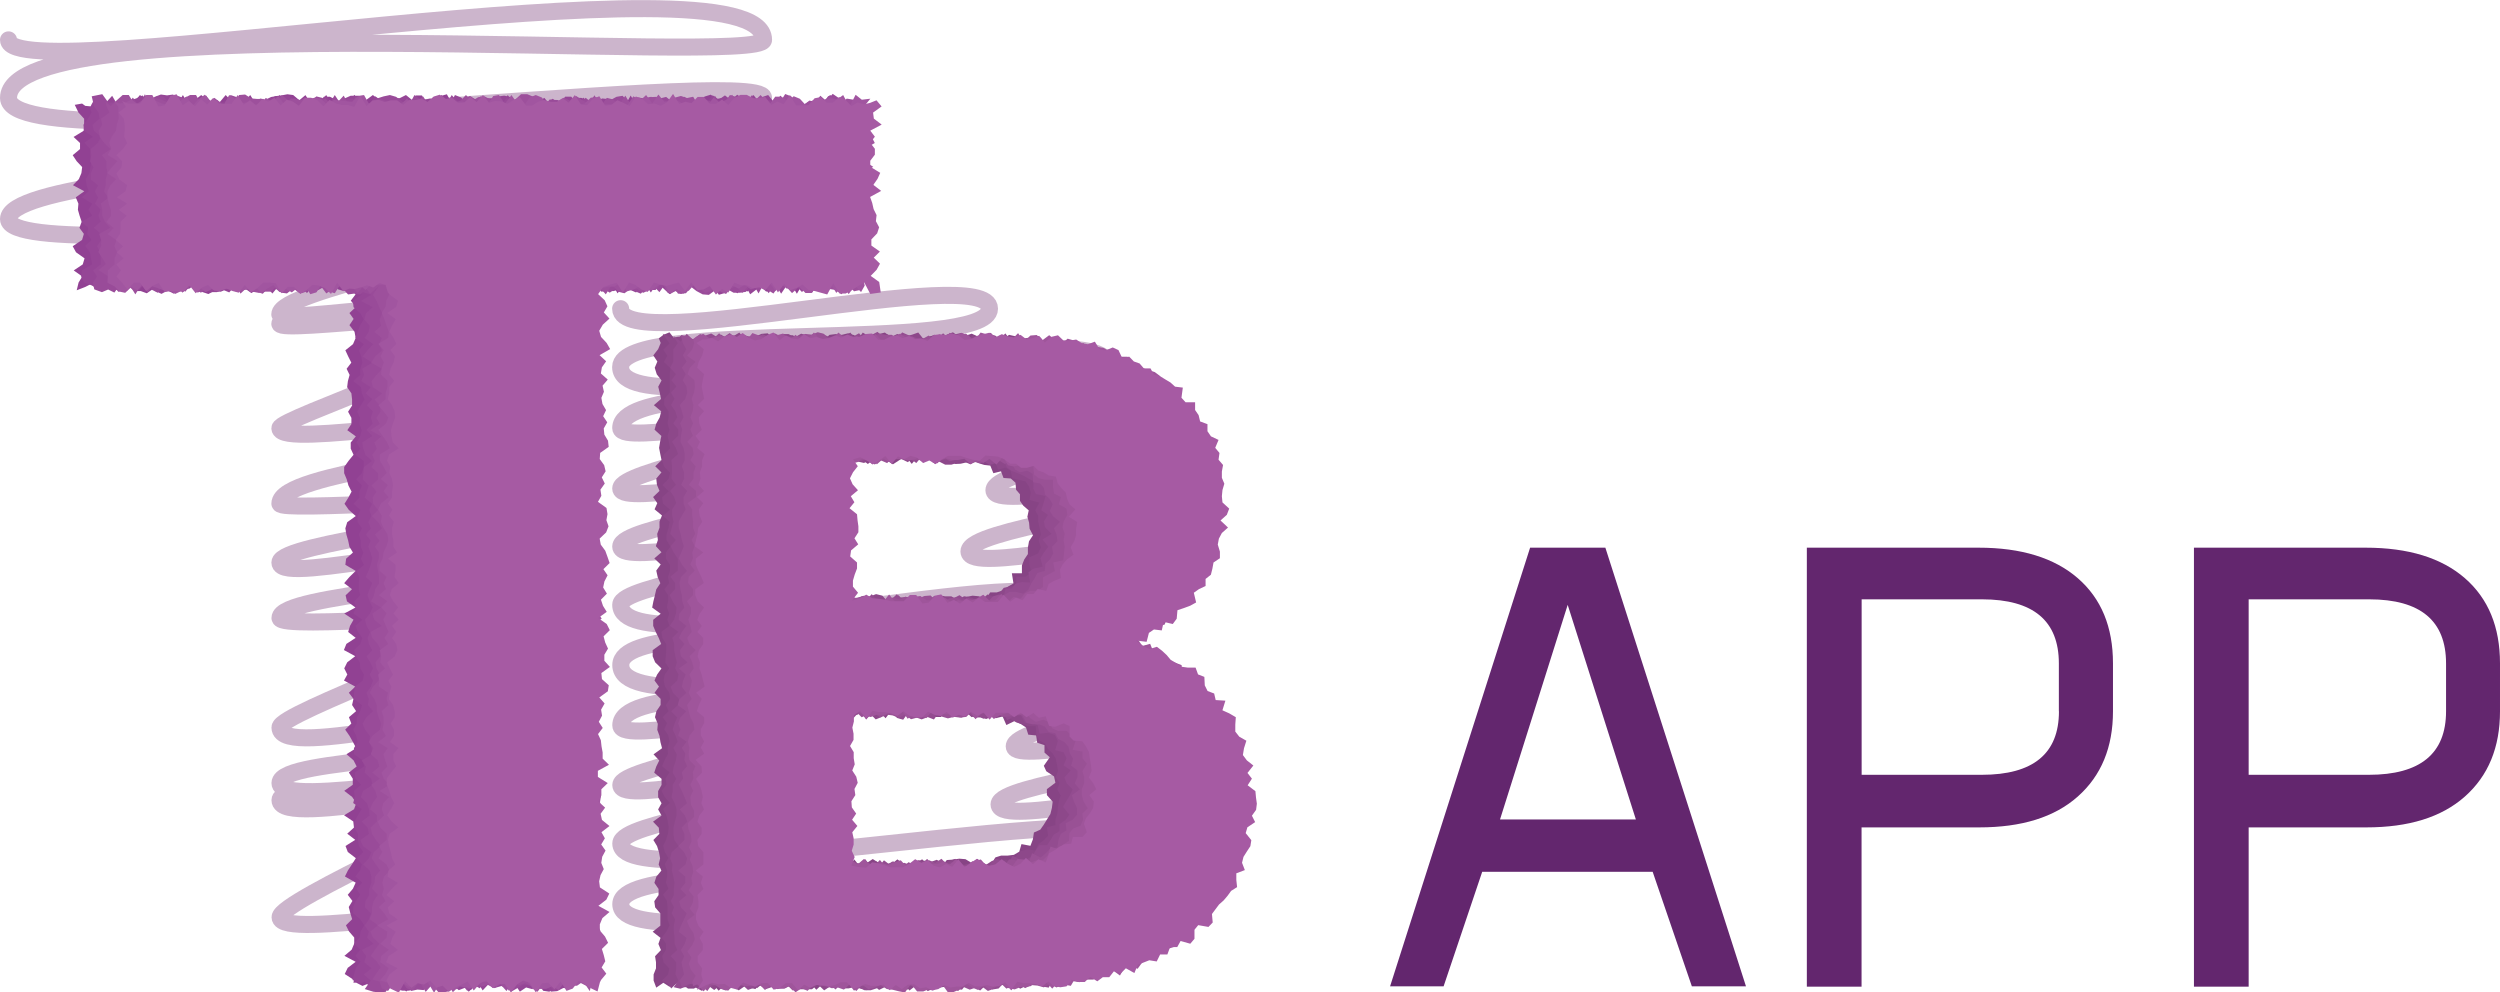<svg id="Layer_1" data-name="Layer 1" xmlns="http://www.w3.org/2000/svg" viewBox="0 0 293.33 116.45"><defs><style>.cls-1{opacity:0.4;}.cls-2{fill:none;stroke:#80467f;stroke-linecap:round;stroke-linejoin:round;stroke-width:2px;}.cls-3{fill:#914193;}.cls-4{fill:#954696;}.cls-5{fill:#994b99;}.cls-6{fill:#9d509c;}.cls-7{fill:#a155a0;}.cls-8{fill:#a65aa3;}.cls-9{fill:#874485;}.cls-10{fill:#8d488a;}.cls-11{fill:#934c90;}.cls-12{fill:#995195;}.cls-13{fill:#9f559b;}.cls-14{fill:#63266e;}</style></defs><g class="cls-1"><path class="cls-2" d="M112.4,76.4c0,2.6,21.85-2.49,21.85,0S118,81.3,118,83.42s18.44-2.54,18.44,0-20.22,4.41-20.22,6.81c0,2.75,19.94-2.62,19.94,0" transform="translate(1 4.15)"/><path class="cls-2" d="M110.5,46.43c0,2.8,22.5-2.7,22.5,0,0,2-17.38,4.59-17.38,6.94s17.75-2,17.75,0c0,2.48-20.68,4.52-20.68,7.18s18.34-2.19,18.34,0" transform="translate(1 4.15)"/><path class="cls-2" d="M71.82,32.07c0,5.63,43.28-5.48,43.28,0,0,5.32-43.28,1.12-43.28,6.85,0,8,57.31-7.62,57.31,0,0,6.29-57.3-.38-57.3,7.16,0,2,18-1.94,18,0,0,2.11-18,5-18,7.09s18-2.07,18,0c0,2.57-18,4.48-18,6.81s18-2,18,0c0,2.59-18,4.5-18,6.83,0,7.54,52.08-6,52.08,0,0,7.33-52.07,0-52.07,7.07,0,8.54,60.76-7.19,60.76,0,0,8.35-60.76-.73-60.76,7.08,0,2.3,18-2.28,18,0,0,2.46-18,5-18,7,0,2.44,18-2.59,18,0s-18,4.31-18,6.86c0,6.72,63-6.71,63,0,0,7.46-63,.17-63,7.12,0,7.12,57.55-6.1,57.55,0" transform="translate(1 4.15)"/></g><g class="cls-1"><path class="cls-2" d="M31.83,22.52c0,1.17,24.79-2.44,24.79,0,0,3.4-24.79,7.34-24.79,10.21,0,1.19,24.79-3.09,24.79,0,0,2.05-24.79-.13-24.79,1.1s24.79-2.5,24.79,0c0,3-24.78,11.11-24.78,12.26,0,2.45,24.79-2.41,24.79,0,0,3.65-24.79,5-24.79,8.85,0,1,24.79-1,24.79,0,0,2.31-24.79,4.56-24.79,6.92,0,2.84,24.79-4.13,24.79,0,0,2.84-24.78,3.63-24.78,6.5,0,1.41,24.78-.89,24.78,0,0,2.64-24.78,11.09-24.78,12.85,0,4,24.79-3.46,24.79,0,0,4.09-24.79,3.4-24.79,6.52s24.79-2.22,24.79,0c0,2.87-24.79-.5-24.79,2,0,3.39,24.79-3,24.79,0,0,1-24.78,11.76-24.78,13.74,0,2.73,24.79-2.18,24.79,0" transform="translate(1 4.15)"/><path class="cls-2" d="M0,.53c0,6,88.59-10.69,88.59,0C88.59,3.67,0-3.8,0,7.34c0,7.87,88.59-4,88.59,0C88.6,13.43,0,14.33,0,21.55c0,6.25,88.59-5.17,88.59,0" transform="translate(1 4.15)"/></g><path class="cls-3" d="M8.63,8,9,8.27l.72.07.72-.85.72.2.71.27.72.34.72,0,.72.05.72-.54L15.42,7l.72.57.72-.41.72.89.72.27L19,7.78l.72.44L20.46,7l.72,1.25.71-.68L22.61,7l.72.62.72.51.71-.27L25.48,7l.72.75.72.48.72-.41L28.36,7l.71,1.14.72-.58.72.78.72-1.19L32,7.05l.72-.14L33.4,7l.72.61.72-.6.72,1.14.72.14L37,7.2l.71,0,.72.36.72.29.72-.06.72-.81L41.31,8,42,7.55,42.75,7l.72.56.72.1.72.14.72.25h.72l.72,0,.72-1h.72l.72,1.35L50,8.21l.72-1.1.71-.2.72,1.28.72-.49.72.6.72-.8.72.61.72-.76.72.69.72,0,.72,0L58.58,7l.72,1.14L60,7.62l.72.62.72-.75.72.29.71-.45.72.9.72-.66.72.21.72.49.72-.94.72,0,.72.28.72.72.73-.75.72.41.72.2h.72l.72.21L73,7.06l.72,1.25.72-.68.72-.06.73.25.72-.2h.72l.72.54.72-.57.73,0,.72-.16.72.38.73-.63.72-.22.72.5.72-.14.72.62.72-.06L86,7.14l.73.65L87.41,7l.72.9.72-.21.73.06.73.28L91,7.53l.73-.29.72,1,.73,0,.72-.46.73-.19.73.21.73,0L97,7.44l-.45.89.9.72-1.13.71-.06.7.76.71.29.71-1.1.71.07.71.56.71-.32.71-.36.71,1.11.71-.25.71-.65.7.09.71-.27.71.4.71.95.71-1.18.71.26.71-.16.72.73.71,0,.71-.81.72v.71l.52.71-.64.71.83.72.36.71,0,.72-.44.82-.82,0-.72.15L94.68,29l-.72.41-.73-.33-.73,1.24-.72-1.23h-.72l-.73,0-.72.83-.72.14-.73-.68h-.72l-.73.67L86,29.76,85.26,29l-.73.43-.73-.22-.72.17-.73.32-.72.59-.73-1-.73.1-.72.91L78.72,29l-.72.54L77.28,29l-.73.55h-.72L75.1,29h-.73l-.73,1.17-.72-.32-.73-.49-.73.91L70.73,29l-.73.24-.73.16-.73.36-.73-.09-.73.38-.73-.22-.74-.68-1.13.14.8,1.13-.72.72.72.71-.39.72-.69.72,1,.71.4.72,0,.72-1.33.71.41.72.48.71.4.72,0,.71-1.21.72,1.31.72-.19.71-.24.72-.12.71-.65.72.42.72.26.71-.71.72,1,.72-1.15.72.89.72-.32.72.11.71-.37.72v.72l-.39.72,1.18.71-.43.72.66.72-1,.72.4.71.08.72-.83.72,1,.71-1,.72.2.72.2.72-.17.71-.22.72,1.1.72-.28.72-.55.72-.24.72,1.18.72-1.16.71.22.72.24.71-.54.72.77.71.32.72-.42.71.66.72-.78.72-.42.72.21.72.66.72.41.71-1.24.72.77.72-.5.71-.12.72.81.71-.61.72.16.71-.3.72.13.71.42.72-.34.72.48.72-.41.72.07.72.43.72.08.72-1,.72-.05.71.52.72.17.72-.45.72.35.72-.51.72.11.72-.4.72,1,.72.12.72-.13.72.25.72-.28.72-.76.72.13.72.53.72.26.73.25.71-.73.72.49.72-.37.72-.15.72.44.72-.7.72.24.72.44.73-1,.72,1,.72.36.73-.73.72.19.72.33.73-.43.72,0,.73.65.73-.9.53h-.53l-.72.8-.73-.11-.73-1-.73.62-.73-.41-.73.1-.73-.38-.72.47-.73-.56-.73.34-.73.08-.73.13-.73,0-.73.73-.72-1.3-.73,0L51.78,112l-.73-.75-.74,0-.72-.35-.73.79-.73-.53-.73.16-.74.88-.73-.94-.73.4-.73-.43-.73.5-.74-.39-.73-.1-.74.29-.73-.38h-.34l.09-.3-1.1-.72.35-.72.93-.71L39.41,108l.85-.72.3-.71,0-.72-.61-.71-.36-.72.73-.72-.22-.71-.18-.72.43-.71-.55-.72.61-.72.32-.71-1.26-.72.35-.71.48-.72.45-.72-.94-.72-.27-.71,1.14-.72-.94-.72.79-.72-.08-.72-1.08-.72,1.17-.71.26-.72-.48-.72-.93-.72,1-.71,0-.72-.46-.72.92-.71-.37-.72-.83-.72,1.14-.71-.38-.72L40,82.18l-.5-.72.72-.72L39.94,80l.84-.71-.47-.72.16-.72-.54-.72.76-.72-1.33-.71.39-.71-.36-.72.35-.71.94-.72-1.33-.72.29-.72,1.09-.71L39.85,70l.22-.72.41-.72-1.09-.72,1.32-.71-1-.72-.16-.71.75-.72-.92-.71.62-.72.73-.72-1.21-.71.09-.72.8-.72L40,60l-.15-.72-.21-.72-.12-.72.22-.72,1-.72-.81-.72-.51-.72.45-.72.38-.71-.37-.72-.2-.72-.3-.72v-.72l.51-.72.59-.72-.33-.72,0-.72.6-.72-1-.72.48-.73,0-.72-.39-.72.47-.72v-.71L40.23,42l-.5-.72.09-.72.2-.72-.35-.72.55-.72-.36-.72-.34-.73.9-.72.31-.72-.13-.73L40,34l.49-.73L40,32.58l.77-.72-.61-.73.55-.73-.58-.77-.76.38-.72-.21L37.9,29l-.72.5-.73-.13-.72,0-.72.88-.72-1.05-.72.43h-.72l-.72.12-.72,0-.73-.21-.72.56-.72-.39-.73.53-.72-.5-.72-.05-.72-.1-.72.17-.73.32-.72-.11-.73.38-.72-.24L22,29l-.72.69-.72.15-.72.06-.72-.23-.73-.26-.72.06-.72.29-.73.5L15.51,30l-.73,0-.72-.58-.73.6-.73-.18-.72-.35-.73-.15-.73.54-.73-.71L9,29.52l-1,.39L8.22,29l.43-.71-1-.71,1.06-.71.21-.71-1-.71-.39-.71L8.63,24l.21-.71-.52-.71.26-.71-.24-.71-.2-.7.06-.71L7.89,19l1-.71-1.33-.71.69-.71.3-.71.09-.71L8,14.77l-.47-.71.86-.72,0-.71-.76-.71,1.18-.72.06-.71,0-.71-.66-.72-.44-.91Z" transform="translate(1 4.15)"/><path class="cls-4" d="M9.73,8.12,10,7.64l.72-.53.72.76.72-.78.71,1.21L13.54,8l.72-.37L15,7.39l.72-.34.72.72.72-.56.72-.27.72.1.72-.1.72,1,.72.08.72-.12.72-.27.71-.5.72.73.72-.09.72.08.71-.28.72.17.72-.17.72-.06.72.83.72-.19.71-.57.72-.35.72-.12h.72l.72,0,.72,1.28.73-.7.72-.29.72.41.72-.09L37.28,7,38,8.26l.71-.37.72-.49.72-.32h.72l.72,0,.72,1.07.72-1,.72.5.72,0,.72-.29.72,0,.72-.36.72.58.72-.24.72.21.72-.15.72.88L51,7.92l.72.32L52.38,7l.72.29.72.67.72-.32.72.06L56,7.38l.72,0,.72-.21.72-.1.72.16.72,1,.72,0L61,7.43l.72.9.72-.2.72-.22.71-.48.72.76.72-1,.72,0,.72.93.72-.82.72.9.72-.21.72-.59.73.07.72.48.72-.67.72.9.72-.89.72,0,.72.14.72-.23.72.65.73-.24.72.81L78.3,8,79,7.52l.72.54.73-.49.72.3.72.16.73-1,.72.51.72-.5.72.56.72-.64.72.54.72.62L87.69,8l.72-.76L89.13,7l.72.89.73-.82.73,1.09L92,8.3l.73-.1.72,0,.73-.07h.72l.73-.38L96.39,7l.73.38.3.65,1.09.26-.15.72-1.21.71,1.21.7-.61.71-.31.71.51.71.4.71-.17.71-1,.71,1.07.71-.56.71-.51.71.53.7-.52.71.68.71-.08.71-.63.71,1,.71-.87.71,0,.72.38.71.22.71-.47.72.26.71.1.71-.3.71-.32.72.31.71.07.72-.17.25-.26.37-.72-.47-.73.66L95,29.05l-.73,1.16-.73-.48-.72-.58-.72.72-.73-.62-.72,1.06-.72-1.22-.73,1.16-.72-.87-.73.44-.73.56L86.26,29l-.73,1.27-.73-.65-.72.6-.73.22-.72-1-.73.29-.73.38-.72-1-.73.35L79,30.3,78.28,30l-.73.36-.72-.67L76.1,29l-.73,1.17-.73-1.07-.72.2-.73.14-.73.36h-.73L71,30l-.73,0-.73.07L68.81,29l-.73.3-.73.85-.74-.35-.45.16,0,.43.1.72-.25.71-.44.72.61.72-.89.71.34.72.89.72-.09.71,0,.72-.63.71-.12.72-.33.71-.09.72.25.72.93.71-.94.72.54.71-.62.72L66,44l-.79.71.81.72-.54.72.48.72.17.72.07.72-.29.71-.51.72.77.72-.57.72-.27.71.13.72.58.72-.67.72.32.71-.4.72.07.72.44.71.17.72-.41.72.87.72-1,.71.78.72-.17.72-.27.72-.19.72,1,.72-1.37.72,1,.71-.23.72-.65.71.06.72.7.71.52.72-.92.71.12.72.28.72,0,.72L66,72l-.52.72.39.71-.29.72.65.72-.69.71.79.72L65.21,77l.63.72v.71l.13.72,0,.71-.74.72,0,.72.11.72,1.13.72-.15.72.15.72-1,.72,1.17.72-1.38.71.7.72.58.72-.2.72-1,.72.14.72,1,.72-.49.72-.61.72,1,.72-1,.72.16.72-.29.72.05.72.76.72.1.72.16.73-.85.71.52.72-.68.72,1.1.72-1.07.72.34.72.26.72.27.72-.35.73-.76.72v.72l1.11.73-1,.72.66.72.12.73-.77.72,1.12.73-.47.73.23,1-1-.09-.72.37-.73.06-.73-.69-.73-.3-.73.7-.73-.2-.73.49-.72-1.06-.73.7-.73-.3-.73.22-.73-.48-.73.78L55,111l-.72,1-.73-.25-.72.28-.73-.63-.74.33-.72.54-.73-.94-.73.42-.73-.8-.74.92-.73.22-.73,0-.73-.15-.73-.78-.74,1-.73.17-.74-.48L41.8,111l-.44.25-1-.41.2-.72.21-.72.53-.71L40.7,108l.58-.72-.73-.71.64-.72.12-.71.43-.72-.49-.72-.82-.71,0-.72.32-.71.51-.72-.44-.72.69-.71-.81-.72.55-.71.21-.72-.59-.72.77-.72-.53-.71L41,94.38l0-.72-.46-.72.07-.72L41,91.5l.44-.71-1-.72.19-.72-.09-.72.84-.71-.69-.72-.06-.72,1.11-.71-.21-.72-1-.72,0-.71.45-.72-.18-.72-.36-.72.43-.72,0-.72.39-.71.22-.72-.94-.72,0-.72.09-.72.92-.71.16-.71-.42-.72-.07-.71-.43-.72-.26-.72.75-.72.24-.71L41,70l-.29-.72.81-.72-1.06-.72.31-.71-.2-.72.69-.71L41.1,65l0-.71.06-.72-.34-.72.89-.71-.37-.72.29-.72L41.34,60l0-.72-.23-.72.36-.72-.51-.72v-.72l.33-.72-.81-.72.69-.72v-.71l.3-.72-.69-.72.68-.72.22-.72v-.72l-1-.72.6-.72-.45-.72.43-.72.18-.72-.26-.73.07-.72-.33-.72.39-.72.47-.71L41.45,42l-.09-.72-.92-.72.84-.72v-.72l.24-.72-.13-.72-.28-.73.59-.72-1-.72.26-.73.27-.72.45-.73-.4-.72-.8-.72-.07-.73,1-.73.1-1.19-1.19-.09-.72.52-.72-.31-.72.8L37.45,30l-.72-.68-.72.83L35.29,29l-.72,0-.72.22-.72.65-.72.3-.73-.75-.72.87-.72-.84-.73,0-.72.61-.72-.7-.72.19-.72-.25-.73.86-.72-.3-.73.27-.72,0L23,29.72l-.72-.61-.72.14h-.72l-.72.18-.73.88-.72-.37-.72.39L17.23,30,16.51,29l-.73.38-.72-.29-.73.32-.73.41-.72.27-.73-.95-.73.06-.73.68L10,29.44l-.36-.15L8.88,29l-.36-.71.08-.71,1.21-.71-.13-.71-.13-.71L9,24.7,9.73,24l-.5-.71.12-.71-.79-.71,1.26-.71-.44-.7.45-.71L8.6,19l.82-.71-.26-.71-.1-.71.43-.71.13-.71.09-.71-.14-.71v-.72l-.67-.71,1-.71L8.87,11.2l-.08-.71.53-.71.42-.72-.19-.55Z" transform="translate(1 4.15)"/><path class="cls-5" d="M9.76,7.15,11,6.9l.72,1,.72,0,.72-.57.71.88.72-.91.72,1L16,6.91,16.7,8l.72-.88.72.06.72.72L19.58,7l.72.26.72.21.72-.12.72.47.72-.77.71,1,.72.11.72,0L26.05,7l.71.24.72.59.72.37.72-.56.72-.24.72.91.71-.2L31.79,7l.72,1,.72-.68.72,1,.72-1.06.73.54.72-.64.72.18.72.81L38.28,7,39,8.09l.71-.68.72,0,.72.78L41.87,8l.72-.09.72-.53L44,7.16,44.75,7l.72.21.72.53.72.57L47.63,7l.72.53.72.48.72-.29.72,0,.72.61L52,7l.72.81.71-.38.72-.32.72.45.72.63.72-.67.72.64h.72l.72-.81.72.38.72-.32.72.3.72-.48.71.19.72.92.72-.82.72.06.71.76.72-.68.72.23L67,8l.72-.68.72.6.72-.13.72.26.72-.44.73-.4.72-.12.72.76.72-.37.72.44L75,7.27l.72.43.72-.3.72-.18.73.59.72-.24.72-.37L80,8l.72-.28.73-.42.72.79.72-1,.73,1.18.72-.5.72-.46.72.59.72,0L87.24,7,88,8.29l.73-.77.72.2.72.5.72-.66.73.77.73-.2.72.13.73,0,.72-.18.73-1,.72.64.73-.86.73.5.73.21.31.45.47.27-.71.72.31.71.38.7-.21.71.64.71-.35.71.26.71.25.71-.82.71.71.71-1.16.71.62.71-.54.7.57.71-.6.71,1.25.71-.18.71-.92.71.1.71-.31.72,1.38.71-.84.71-.48.72.33.71.36.71-.74.71.36.72.78.71-.19.72-.78.23-.24.64-.72-.62-.73-.1-.72,1-.73-.23-.73-.47-.72,0-.72.76-.73-.77-.72-.25-.72.63-.73-.08-.72.18L88.71,29,88,30.28,87.26,29l-.73,1.09-.73.11-.72,0-.73-.41-.72-.67-.73.79-.73.54-.72-.06L80.72,30,80,29.44l-.72.87-.73,0-.72-1.18H77.1l-.73,1-.73-.78-.72.15-.73.81-.73-.31-.73-.61L72,29l-.73.69-.73.5-.73-.48-.73.39-.73-.39-.74-.6-.94.32.22.93-.06.72.72.71-.1.72-.07.72-.86.71.24.72-.57.72.58.71.25.72-.07.71.18.72-.36.71.3.72,0,.72-.08.71-.14.72.48.71.26.72-1,.72.6.71-.38.72.55.72-.35.72-.22.72.59.72L66.8,49l-.3.72.8.72-.6.72-.53.71.23.72.61.72,0,.72-.48.71.09.72-.14.72-.18.71,1,.72.21.72-.26.72-.7.71-.35.72,1,.72.07.72-1,.72.17.72.81.72-.27.71.22.72-.72.71.16.72.94.71-.22.72-.22.71-.71.72,1,.72,0,.72-.08.72L67,72.7l.26.71-.82.72.34.72.41.71-.59.72-.18.71.54.72,0,.71.25.72-.15.71-.54.72-.33.72L67.5,82l-.31.72-.35.72-.33.72-.09.72,1.15.72-.67.71.57.72-1.18.72.77.72-.64.72,1,.72-.26.72,0,.72.37.72-.75.72-.45.72.11.72.17.72.14.72-.16.72-.37.72,1.26.73-1,.71.67.72-.93.72.69.72-.38.72.32.72.38.72,0,.72-1,.73.71.72-.65.72,1.15.73-.14.72-.56.72-.5.73,1.06.72-.93.73.27.73v.42l-.42.08-.72.17-.73-.26-.73.88-.73-.74-.73-.42-.73.49h-.73l-.72-.1-.73.45-.73.42-.73-1-.73-.11-.73.45L56,111l-.72.81-.73-.42-.72.73-.73-.91-.74.16-.72.81-.73.11-.73-.76-.73-.32-.74.81-.73-.06-.73.16-.73-.77-.73,0L45,111l-.73,1.22-.74.08-.73-.09-1-.31.71-1-.83-.72.92-.72-.86-.71.23-.72-.52-.72,1.38-.71-.76-.72.21-.71-.49-.72.49-.72.25-.71-.71-.72.06-.71.44-.72,0-.72.26-.71v-.72L42.39,98l-.79-.72.67-.72.32-.72-1-.71-.3-.72,1-.72-.14-.72-.71-.72.93-.72-.07-.71-.24-.72-.72-.72.26-.72,1.1-.71-.14-.72-.78-.72.16-.71-.5-.72,1.19-.72,0-.71-.3-.72.08-.72-.56-.72-.31-.72L42,80l.78-.71-.61-.72.1-.72L42,77.15l.5-.72.27-.71-.4-.71.4-.72-.31-.71L42,72.86l.68-.72-.39-.72-.16-.71.3-.72L42,69.27l-.17-.72.58-.72.32-.71-.36-.72-.26-.71.26-.72.31-.71-.77-.72.33-.72.26-.71.19-.72-.21-.72L42.21,60l.28-.72-.56-.72.59-.72-.3-.72.36-.72-.25-.72.32-.72-.86-.72.25-.71.21-.72-.69-.72.08-.72.06-.72.95-.72-.78-.72-.24-.72-.13-.72L42.69,47,42,46.29l.73-.73-.21-.72.23-.72-.71-.72.64-.71L41.92,42l.58-.72-1.12-.72.34-.72-.22-.72,1.18-.72-1.14-.72.59-.73.66-.72-1-.72.48-.73.1-.72-.63-.73.21-.72.78-.72-1.38-.73,1.23-.73-1-.31-.3.29-.72-.11-.72.1-.72-.79-.73-.21-.72.41L37,29.52l-.72.4-.72-.46-.72.46-.72.31-.72-.54-.73.59L32,30.19l-.72-.5-.73-.16-.72.79L29.07,30l-.72.13-.72-1.05-.73.1-.72.12-.73.2-.72-.14-.72.31-.72-.17-.72.71-.72-.84-.72.19-.73.63-.72-1-.72.91-.73-1-.72,1.1-.73-.37L16.06,29l-.73.87L14.6,29,13.88,30l-.73-.82-.73,1-.73-.36-.73.31-.9-.33L9.9,29l.49-.71-.46-.71.9-.71,0-.71-.06-.71-.38-.71.49-.71v-.71L10,22.57l.82-.71-.27-.71.24-.7-.64-.71.36-.71-.37-.71.37-.71-.86-.71,0-.71.31-.71-.4-.71.15-.71-.06-.72.81-.71.42-.71-.86-.72-.17-.71.83-.71-.1-.72-.53-.68Z" transform="translate(1 4.15)"/><path class="cls-6" d="M11.41,7.81,12,8.3l.72-.7L13.39,7l.72,0,.71,1.15.72-.43.72-.62.72.21.72.15.72.29.72.49.72-1,.72.14L21.3,7H22l.72,1.26.72-.42.72-.51.71.55.72.23.72.16L27.05,7l.71-.06.72.46.72.06.72,0,.72.91.72-.06L32.07,7l.72.61.72-.23.72.22L35,7.31l.72,1,.73-.24.72-.69.72.82.72-.36.72-.77L40,8.34l.71-1.09.72.18.72.64.72.11.72-.75.72.33.72.43.72-.08.72-.4.72,0,.72.13.72-.69.72,1.06.72.05.72-1.28.72.73.72.39L53,7.7,53.67,7l.71.69.72-.43.72-.12.72.38.72.65.72.05.72-.79.72.14.72-.67.72,0,.72.3.72.46.71.13.72.17.72-.18.72-.47.71.36.72-.56.72.48.72.44.72-1,.72,1.3.72-1,.72.18.72.67.73-1.11.72,1.2.72-.86.72.12.72-.28L76,7.21l.72.33.72.34.72-.57.73-.2.72.24.72-.15L81,8.29l.72-.78.73.27.72.31.72,0L84.64,7l.72.22.72.15.72-.26.72.59L88.24,7l.72.77.73.24h.72l.72-1.13.72.28.73,1.07.73-.09L94,7.64l.73.28.72.31.73-1.12.72.3.73.58.73-.57.73.12.24.6-.18.19.88.72.31.71-.09.7.16.71-.37.71-.76.71.62.71.27.71.28.71-.34.71-.94.71,1,.71-.13.7.29.71-.25.71.44.71-.69.71-.5.71.17.71-.19.72.87.71-.24.71-.6.72,0,.71.14.71-.19.71.77.72.08.71-.28.72.23.89-.89.19-.72-.82-.73,1.17L97,29.87l-.73-.13-.73.11-.72-.76-.72.67-.73-.5-.72.35-.72.63-.73-.81-.72-.14-.73,1L89,29.82l-.72-.37L87.53,29l-.73.43-.72.79-.73-.84-.72.4-.73.48-.73-1-.72.74-.73.22L81,29.59l-.72-.22-.73.71-.72.24-.73-.44-.73.34L76.64,29l-.72.88h-.73l-.73.33-.73-.48-.73,0-.73.53-.73-.18-.73-.85-.73,1.16-.73-.83-.74.13-.52.21-.51.5.37.72-.63.71-.15.72,1,.72-.87.71.42.72,0,.72.24.71-.73.72.13.71.67.72L68,39,68,39.7l-.62.72.69.71-.73.72,1.15.71-.17.72-.14.72-1,.71.88.72-.71.72.52.72-.33.72.3.72-.39.71.27.72.72.72.16.72-.19.71-.93.72-.22.72.92.72-.15.71.29.72L68,56.2l-.81.71.87.72-.29.72.14.72-.65.71,1.21.72-.05.72-.64.72.67.72-1.19.72.87.72-.5.71.69.72-1,.71.56.72-.07.71v.72l-.53.71,1,.72-1.07.72,1.07.72L67.19,72l.68.72-.31.71.74.72-.19.72.14.71-.68.72-.18.71.65.72.12.71-.8.72.17.71.91.72-1,.72,1.08.72-.66.72-.12.72.24.72-.77.72.38.72-.1.71.68.72.24.72-.32.72-.7.72.7.72-.68.72-.24.72,0,.72.74.72-.26.72-.1.72-.24.72,1.21.72-1.32.72,1.05.72-.67.73.7.71-.24.72,0,.72.52.72-.26.72-1,.72,0,.72-.06.72,1.26.73-1.24.72.6.72.12.73.09.72-.21.72.55.73-.74.72.87.73-.14.73-.55.68-.68-.35-.72-.12-.73.75-.73-.59-.73.4-.73-.69-.73.27-.73,1-.72-.65-.73-.37-.73.25-.73-.4-.73,1.08-.73-.81-.73.48-.72-.39-.73.19-.72-.57-.73.91-.74-.76-.72.75-.73-.69-.73,1.09-.73-.09-.74-.83-.73.82L48.2,111,47.47,112l-.73-.17-.74-1-.73.23-.74,1.06-.73-.3-.27-.81-.84-.23.48-.72.5-.72-.49-.71L42.5,108l.49-.72.52-.71-.75-.72-.31-.71.91-.72-1-.72.29-.71v-.72l.2-.71.5-.72-.71-.72.3-.71.08-.72.59-.71-.52-.72-.48-.72.25-.72.83-.71-.6-.72-.45-.72-.15-.72.74-.72,0-.72-.82-.71.32-.72.51-.72-.2-.72-.48-.71,1-.72-.89-.72.85-.71-.21-.72-.82-.72.33-.71-.53-.72.39-.72.9-.72.13-.72L43.43,80l-.22-.71,0-.72-.3-.72-.52-.72.38-.72.64-.71.15-.71-.38-.72-.11-.71.57-.72.07-.72-.39-.72-.65-.71L42.49,70l1.29-.72-.88-.72-.2-.72,1-.71-1.16-.72.34-.71.14-.72.47-.71,0-.72-.14-.72-.13-.71.23-.72,0-.72L43,60l.53-.72-.54-.72.82-.72-.45-.72-.72-.72.73-.72-.58-.72-.06-.72.44-.71-.58-.72.77-.72,0-.72-.77-.72.39-.72-.3-.72.53-.72-.29-.72.82-.72-1.3-.72,1.12-.73-.4-.72.48-.72-.06-.72-.62-.71.87-.72-1.07-.72-.17-.72.58-.72.67-.72-1.28-.72.45-.72.81-.73-.33-.72.31-.72-.87-.73.79-.72-.18-.73.32-.72-.37-.72-.3-.73-.43-.73.72-1.06-1.06.94-.72-1-.72.9-.72-.74-.73-.27L38.73,29l-.72.77-.72.51-.72-.95L35.85,29,35.13,30l-.72.25-.73-.58L33,30l-.72.18-.73-.88-.72.77-.72,0-.72.15-.72-.14-.73-.45-.72.67-.73-1.24h-.72l-.72.14h-.72l-.72.69-.72.06-.72.23-.73-.91-.72.82L20,29.28l-.73.77-.72-.58L17.78,29l-.72.1-.73,1.08-.73-.95-.72,1.16-.73-1.19-.73.58-.73-.21L12,29.08l-.27.12.14-.24-.2-.71-1.11-.71.87-.71L11,26.12l-.46-.71.34-.71L10.86,24l-.22-.71,1.3-.71-.63-.71L11,21.15v-.7l-.16-.71.88-.71-.51-.71.19-.71V16.9l.21-.71-.12-.71,0-.71-.52-.71,1-.72-.74-.71-.52-.71-.14-.72.42-.71-.14-.71,1-.72-.33-.68Z" transform="translate(1 4.15)"/><path class="cls-7" d="M12.34,7.73,13,8l.72-.11.72-.37.72.58.71-.62.72-.24.72.46L18,8l.72.11.72-.15.72-.24.72-.55.72,1.11.72-.82.72-.5.72.81.72-.2.72.67L25.89,7l.72.43.72.52.72-.09.71.32L29.48,8l.72-.66.72.47.72-.67.72.94.71-.45.72.71.72-.15.72-.68L36,7.29l.72.2.73.7.72-.62.72.09.72.07.72.06L41,7.16,41.71,7l.72,1.28L43.15,8l.72.29.72-.36.72.19.72.05.72-.75.72.78L48.19,8l.72.31.72,0,.72-.65.72,0,.72.74.72-.63h.72L54,8l.72.2.71-1.09.72,1.13.72-1.12L57.54,7l.72,1.08L59,7l.72,1,.72.28.72-1L61.86,7l.72.29.72,1,.71-.2.72-.17.72.31.72-.3.71.17L67.6,8l.72-.69L69,7.26l.72.87.72-.05.72,0,.72,0,.72.13.73-1.07.72.56L74.81,7l.72,1,.72-1.06.72.9.72-.2.72,0,.72.38.73.3L80.58,8l.72-.24.72.46.72-.93.73.62.72-.34.72-.6.73,1.25.72-.8h.72l.72.17.72.6h.72l.72-1,.73,0,.72.52.72-.57.72.3.73.79.73-.12.72.15.73-.73.72-.12.73.12L97.93,7l.73,1.38.73-1.41.73.58,1-.12-.76.94,1,.72-.69.71.28.7.09.71.24.71.36.71-1.25.71L101,14l-.68.71,1.14.71-1,.71.78.71.23.7-1,.71.59.71-.67.71.48.71,0,.71-.53.71,1.11.72-1.15.71.69.71-.45.72.41.71,0,.71-.84.71,1.36.72-1,.71-.1.72.09.42-.43.76-.72-.76-.73,1-.72-1-.73.86-.73-1.14-.72.06-.72.09-.73,1-.72,0-.72-.7-.73-.18-.72.39-.73-.64L90,30l-.72-1-.73.11-.73.42-.72.28-.73-.55-.72.44-.73-.35-.73,1L83.45,30l-.73-.69-.72.18-.72-.38h-.73l-.72.84-.73.24-.73-.45-.73.62-.72-1.28-.73.29-.73.57-.73-.25L74,29.47l-.73.38-.73.18-.73-1-.73.45-.73,0-.74.18h-.77l-.42.76.48.72-.49.71.1.72.8.72.1.71-.62.72-.23.72-.31.71.88.72.06.71-.14.72-.86.71.4.72.87.72-.16.71-.46.72v.71l.29.72.33.72-1.21.71,1.32.72-1.18.72.27.72.54.72.31.72L68.17,49l1,.72-.11.72-.39.72,0,.71.08.72,0,.72.63.72-.29.71-.6.72.36.72.57.71-.93.72.65.72-.93.72.74.71-.8.72.29.72.32.72.53.72-.52.72-.44.72.7.71-.55.72.41.71L69,67l.12.71.48.72-.88.71-.25.72.45.72.66.72-.81.72.12.72.54.71.18.72-.41.72-.94.71.53.72-.21.71.37.72.31.71-.8.72.25.71.42.72-.6.72.25.72,0,.72-.16.72.49.72-.41.72.53.72-.21.71-.86.72.16.72.28.72.92.72-.12.72.16.72-.67.72.29.72-.6.72-.35.72,1.08.72-.5.72,0,.72.48.72-1,.72.92.73-.62.71-.33.72-.06.72.23.72,1,.72-1,.72,1,.72,0,.72-.32.73.35.72-1.27.72.28.73.58.72-.69.72,1,.73.08.72-.88.73.79.73-.9.25-.25,1L67.43,111l-.73.51H66l-.73-.49-.73,1-.73-.46-.73.32h-.72l-.73.08-.73-.91-.73-.13-.73.09-.73,1.09L58,111l-.72.67L56.5,111l-.72.08-.73-.12-.74.83-.72-.08-.73-.13-.73.69-.73-1.29-.74.17-.73,1.18-.73-1.22-.73,0-.73,0-.74.56-.73-.51-.74,1-.73-.91-.3-.11-.92-.26.63-.72.4-.72-1-.71.13-.72.88-.72-1-.71.74-.72.08-.71-1.16-.72,1.27-.72-.48-.71-.62-.72.78-.71-.41-.72.22-.72-.18-.71.2-.72.65-.71-.37-.72-.93-.72.45-.72-.37-.71.88-.72v-.72l-.74-.72-.32-.72.75-.72-.26-.71.16-.72.7-.72-1.12-.72,1.14-.71-.65-.72-.27-.72.69-.71-.25-.72-.21-.72.5-.71-1.12-.72.91-.72-.41-.72.15-.72L44,80l-.22-.71.79-.72-.21-.72.17-.72-1.08-.72.05-.71L43.37,75l.8-.72-.55-.71.09-.72-.15-.72,1-.72-.46-.71.49-.72-.33-.72-.29-.72.38-.72-.62-.71.72-.72-1-.71.84-.72L44,64.26l.36-.72-.83-.72,0-.71.37-.72.1-.72.34-.71.22-.72-.1-.72L44,57.8l-.31-.72.11-.72-.43-.72.33-.72.9-.72L44,53.49l.51-.72-.83-.72.7-.72L44,50.61l-.43-.72v-.72l1.16-.72-.32-.72-.5-.72-.52-.72.9-.73.26-.72L44,44.12l-.59-.72.84-.71,0-.72.21-.72,0-.72-.75-.72.07-.72.26-.72-.4-.72.38-.73-.63-.72,1.16-.72.06-.73L44.33,34l-.24-.73-.3-.72.46-.72.08-.73.37-.73-.26-1.11h-1.1l-.72-.21-.72.83-.72-.6-.73.3-.72-.08L39,29.11l-.72,1.15L37.57,30,36.85,29l-.72,1.15-.72.22-.73-1.21-.72.43-.72.57-.73-.45-.72.41-.72-.82-.72.41-.72.57-.73-.94-.72.46-.73.11-.72.17L26,29.6l-.72.21-.72.26-.72-.3-.72.38-.73-.66-.72.11L21,29.25l-.73.75-.72.34-.73-.46-.72,0-.73-.28-.73-.21L15.88,29l-.73.91-.73-.39-.73.69L13,30.06l-.53-.59L11.6,29l.05-.71,0-.71.8-.71v-.71l.29-.71-.32-.71.25-.71-1.05-.71.73-.71-.87-.71.54-.71v-.7l-.25-.71L11.61,19l0-.71.34-.71.68-.71-1.05-.71.57-.71.63-.71-1.15-.71.42-.72-.23-.71.29-.71.51-.72.09-.71.23-.71-.06-.72,0-.67Z" transform="translate(1 4.15)"/><path class="cls-8" d="M13.33,7.72,14,8h.72l.72,0,.72-1h.71l.72,1.35.72-.13L19,7.11l.72-.2.72,1.28.72-.49.72.6.72-.8.72.61L24,7.35l.72.69.72,0,.72,0L26.89,7l.72,1.14.72-.53.72.62.71-.75.72.29.72-.45.72.9.72-.66.72.21.71.49.72-.94.72,0,.72.28.72.72.72-.75.73.41.72.2h.72l.72.21.72-1.29L42,8.31l.71-.68.72-.06.72.25.72-.2h.72l.72.54L47,7.59l.72,0,.72-.16.72.38.72-.63.72-.22.72.5.72-.14.72.62.72-.06.72-.69.72.65L55.67,7l.71.9.72-.21.72.06.72.28.72-.45L60,7.24l.72,1,.72,0,.72-.46.72-.19.72.21.72,0L65,7.37l.72.52L66.45,7l.72,1.13.71.06.72-.76.72-.29L70,8.24l.72-.07.72-.56.72.32.72.36.72-1.12.73.26.72.65L75.81,8l.72.27.72-.4.72-1,.72,1.18.72-.26.72.16.73-.73.72,0,.72.82H83l.72-.51.73.64.72-.84.72-.35.73,0,.72.39.72,0,.72-.15.72.94.72-.4.72.33L91.69,7l.72,1.22h.72l.72,0,.73-.84.73-.14L96,7.9h.73l.72-.66.73.31.72.75.73-.43.73.23.73-.18.75-.3.6.72-1,.72.09.71.92.7-1.34.71.54.71-.55.71.55.71V14l-.54.71v.71l1.17.71-.32.71-.49.7.92.71-1.3.71.25.71.16.71.35.71-.08.71.38.72-.23.71-.68.71,0,.72,1,.71-.72.71.73.71-.4.72-.69.71,1,.72.18,1.23-1.23.17L100.41,29l-.73.41-.72.48-.73.4-.73,0-.72-1.21-.72,1.32-.73-.2L94.61,30l-.72-.11-.73-.66-.72.42-.73.26L91,29.16l-.72,1L89.53,29l-.73.9-.72-.33-.73.11-.72-.37H85.9L85.17,29l-.72,1.18-.73-.43-.72.66-.72-1-.73.4-.72.09L80.1,29l-.73,1-.73-1-.72.2-.73.2-.73-.17L75.73,29,75,30.1l-.73-.28-.73-.55L72.81,29l-.73,1.18-.73-1.16-.74.22-.84.29-.59.83.77.72.32.71-.42.72.66.72-.78.71-.42.72.21.72.66.71.41.72-1.24.71.77.72-.5.71-.12.72.81.72-.61.71.16.72-.3.71.13.72.42.72-.34.71.48.72-.41.72.07.72.43.72.08.72-1,.71-.05.72.52.72.17.72-.45.71.35.72-.51.72.11.72-.4.71,1,.72.12.72-.13.71.25.72-.28.72-.76.72.13.71.53.72.26.72.25.72-.73.72.49.72-.37.72-.15.71.44.72-.7.71.24.72.44.71-1,.72,1,.71.36.72-.73.72.19.72.33.72-.43.72,0,.71.65.72-1,.72.07.71.8.72-.11.71-1,.72.62.71-.41.72.11.71-.38.72.46.72-.55.72.33.72.08.72.13.72,0,.72.74.72-1.3.71,0,.72,1.16.72-.75.72,0,.72-.35.72.79.72-.53.72.16.72.88.72-.94.72.4.72-.43.72.51.72-.39.72-.11.72.29.73-.38.71-.16.72.09.72,1.1.72-.35.72-.93.72,1.31.72-.84.72-.3.73,0,.72.61.72.36.73-.73.72.22.72.18.73-.43.72.55.73-.61.73-.14.28-.28,1.08-.72-.35-.73-.48-.73-.45-.73.94-.73.27L64.78,111l-.73.93-.72-.78-.73.07-.73,1.08-.73-1.16-.73-.27-.73.48-.73.93-.72-1-.73.05-.72.45-.73-.91-.74.36-.72.84L53.86,111l-.73.39-.73.33-.74.5-.73-.72-.73.23-.73-.84-.73.48-.74-.16-.73.54-.74-.77-.73,1.33-1-.47-.45-.94.35-.72.94-.72-1.33-.71.29-.72,1.09-.72-.88-.71.22-.72.41-.71-1.09-.72,1.32-.72-1-.71-.16-.72.75-.71-.92-.72.62-.72.73-.71-1.21-.72.09-.71.8-.72L45,96.53l-.15-.72-.21-.71-.12-.72.22-.72,1-.72-.81-.72-.51-.72.45-.71.38-.72-.37-.72-.2-.72-.3-.71V87.2l.51-.72.59-.71-.33-.72,0-.72.6-.71-1-.72.48-.72,0-.72-.39-.72.47-.72v-.71l-.18-.72-.5-.72.09-.72.2-.72-.35-.71.55-.71-.36-.72-.34-.71.9-.72.31-.72-.13-.72L45,70.71l.49-.72L45,69.27l.77-.72-.61-.72.55-.71-.57-.72-.39-.71.21-.72.82-.71-.5-.72.13-.72,0-.71-.88-.72,1.05-.72L45.16,60v-.72L45,58.52l0-.72.21-.72-.56-.72.39-.72-.53-.72.5-.72,0-.71.1-.72L45,52.05l-.32-.72.11-.72-.38-.72.25-.72,1.11-.72-.69-.72L44.93,47l-.06-.72.23-.73.26-.72-.06-.72L45,43.4l-.5-.71.18-.72,0-.72.58-.72-.6-.72.18-.72.35-.72.15-.72-.54-.73.71-.72-.34-.72-.48-.73.32-.72.42-.73-1-.72,1.06-.72.21-.73-1-.73-.2-.27-.26-.85-.72-.22-.72.53-.72-.27-.73.24-.72.2L40,29.71l-.72.3-.72-1-.72,1.33-.72-.69-.72-.3-.73-.09-.72.63-.72.46-.73-.86-.72,0-.72.77-.72-1.19L30.63,29l-.73,0-.72.67-.73.47-.72-.85-.72.9L26.29,30l-.72-.29-.72.23h-.72l-.73-.65-.72.31-.72.66-.73-.93-.72.75L19.78,30h-.72l-.73.12-.73-1.07-.72.34-.73.62-.73-1-.73,0-.73.8-.43-.52L13.32,29l-.66-.71.54-.71-.55-.71.86-.71-.8-.71.73-.71L12.58,24l.51-.71.06-.71,0-.71.72-.71-.94-.7,1-.71L12.72,19l1-.71.21-.71L13,16.9l-.34-.71.6-.71.07-.71-.67-.71.75-.72.52-.71-.36-.71.06-.72v-.71l-.1-.71-.62-.72.87-.68Z" transform="translate(1 4.15)"/><path class="cls-9" d="M111.1,50.29l-.74-.42-.73.3-.73-.65-.74-.2-.72.4-.73-.33-.73.89-.74-.93-.73.5-.74.48-.73-.46-.73-.38-.74.2-.74.6-.73-.55-.74-.36-.73.31-.74.62-.74-.84-.73.43-.74-.58-.75.88-.44-.05.23.39,0,.71-.46.71.44.7-.84.7-.1.7.8.71,0,.7-.27.71-.21.7,0,.71.6.7-.8.71.35.71.44.71-.42.71-.08.71-.1.7-.18.71V64l0,.71.74.72-.15.37.41.88.73-.1.73-.82.74-.15.73,1,.72-.36.73.44.74-.59.73.46.74-.57.73.51.73,0,.74,0,.74-.81.73.85.74-.39.74.46.73-.56.74.21.74-.33.73.67.75-.49.74.16.73.34.66-.74.67-.13.72.07.84.32.49-.77.77,0,.71-.24.59-.43.67-.38-.19-1.2,1.18,0,0-.92.27-.69.43-.64,0-.76.13-.74.47-.71-.4-.77-.06-.71-.2-.69.16-.75-.64-.55-.39-.57,0-.77-.45-.52-.08-.84-.55-.49-.85-.06-.29-.78-.9.22-.36-.89-.71-.08-.67-.21-.66-.34-.74.25-.7.16ZM94.51,96.81l.4.29.73-.3.72.65.72.2.72-.4.72.33.72-.89.72.93.72-.5.72-.48.72.46.73.38.72-.2.72-.6.72.55.73.36.72-.31.73-.62.72.84.73-.43.72.58.73-.89.73-.05.73-.11.73.06.72.44.69-.48.8.76h.75l.55-.93.67-.21.75,0,.75-.09.63-.37.26-.89,1.05.2.29-.76.12-.8.74-.33.41-.58.38-.62.4-.64.18-.72.09-.73-.68-.77,0-.7,1-.75-.16-.74-.91-.61-.29-.64.7-1-.62-.55,0-.87L120.7,83l-.13-.86-.92-.09-.27-.85-.63-.41-.67-.36-1,.49-.44-1-.8.2-.64-.59-.8.46-.7-.28L113,80l-.72-.68-.73.49-.72-.16-.72-.36-.72.69-.72,0-.73-.21-.71-.53-.72.55-.72-.29-.72-.16h-.73l-.72-.16-.72.95-.72-.92-.73.51-.72,0-.72-.19-.73.15h-.72l-.73-.4-.72.42-.73,0-.73.12-.73-.28-.47.36.28.46-.38.72.1.72-.46.72.05.72.51.72-.48.71.62.72-.67.72.16.73,0,.72-.22.72.35.72.21.72-.78.72,0,.73.34.72.14.73-.16.72v.72l.34.73-.39.72.65.61ZM128.13,71l.25.25h.79l.4.89.55.49h.82l.46.65,1.08-.35.08,1.17.88,0,.87.09.26.83.27.77.64.37.93.15.06.91.16.78.67.41.92.27-.31,1.07.73.42-.16.91,1.1.29.35.67.38.67.19.73-.22.85.61.61-.65.9,0,.73.88.62.1.75-.22.76-.2.74,0,.71.57.73-.83.67.28.73.35.76-.51.65-.19.69-.24.67-.34.64-.19.67-.18.68.46.91-.27.67-1.19.25-.2.67.38,1-.23.69-1.17.11-.09.78-.77.29,0,.92-.8.23-.07.9-.85.14-.53.45-.54.44-.07,1.08-1.08-.24-.38.72h-.85l-.34.85-.74.16-.5.62-.93-.29-.48.73-.73.12-.8-.09-.47.88-.69.25h-.75l-.83-.33-.58.7-.77-.14H122l-.71.12-.74,0-.6,1-.82-.82-.67.57-.72.1-.74-.13-.72.19-.73,0-.74-.38-.72.43-.74,0-.72.12-.71-.28-.71.46-.71.16-.71-.37-.71.11-.71-.46-.72.05-.71.5-.71-.47-.72.61-.72-.66-.71.15-.72,0-.71-.21-.72.34-.71.21-.71-.76-.72,0-.71.34-.72.13-.71-.15h-.72l-.72.33-.71-.38-.72.66-.72-.83-.71,0-.72.56-.72.21-.71-.8-.72.05-.72.4-.71-.23-.71-.26-.71.82-.72-.19-.72-.47-.72.06-.71-.2-.72.29-.72.7-.72-.87-.72.19-.72-.11-.72.54-.72,0-.72-.59h-.72l-.72.38-.73-.47-.83.57-.31-.83,0-.72.28-.71,0-.72-.11-.71.69-.72-.3-.72.25-.71-.92-.72.9-.71v-.72l0-.72-.61-.71-.1-.72.5-.72v-.72l-.49-.72.23-.72L76.6,98l-.32-.72.17-.72-.13-.72-.23-.72-.43-.71.7-.72-.06-.72-.68-.71,1-.72-.4-.72.4-.72-.4-.71v-.72l.4-.72v-.72l-.86-.72.24-.72.35-.71-.67-.72,1-.72-.19-.72-.11-.72-.26-.71.06-.71L75.85,80l.17-.71.49-.72,0-.72-.71-.72.52-.72-.53-.72L76.1,75l.51-.72-.74-.72-.29-.71,0-.72,1-.72-.29-.71L75.94,70l-.3-.71,0-.72.88-.71-1-.72.14-.72.18-.72L76,65l.48-.72-.31-.72L76,62.8l.52-.72-.75-.71.84-.72-.66-.72.24-.72-.08-.72.27-.72v-.72l.29-.72-.87-.72.32-.72-.49-.72.75-.72-.3-.72L76,52l.61-.72-.73-.72.74-.72-.15-.72-.14-.72.12-.72L76.6,47l-.8-.73.2-.72.4-.72.18-.72-.86-.72.84-.73-.15-.72-.18-.72.39-.73-.56-.72L75.82,39l.31-.73-.48-.72.57-.73.3-.73-.22-.54.53-.41.72-.3.71.91.72-.57.72.37.72.09.72-.59.72.45.72-.12.73.22.72-.1.72-.31.73.25.72-.35.72.3.72-.05.72-.32.72-.06.72.73.73,0,.72-.38.73-.13.72.33.72-.26.72.38.73-.08.72.29.73-.7.72-.09.72.09.73-.18.72.21.71.55.73-.09.72-.39.73-.19.72-.18.72.53.73-.36.72.27.73.11.73-.32.72.52.73-.18.73-.32.72.72.73-.73.73-.27.73.54.74-.14.73-.24.72.33h.73l.75-.43.68.76h.73l.78-.52.71.16.63.79.78-.34.66.41.72.06.65.42.77-.18.6.58.75-.05.71.16.71.14.66.27.88-.23.27,1.17.63.31,1-.42.35.83.6.39.44.6.92,0,.32.74.62.39,1,0,0,1,.71.33.23.76.74.35.19.76.34.64.55.52.09.77.21.69.33.64,1,.4V49l-.46.88,1.11.49-.47.84-.11.75.12.71.5.68.3.73-.52.75.15.72.1.73-.37.7.32.77-.55.65-.36.66.74.91-.44.65-.55.59-.56.55.36.93-.14.75-1.08.25.23,1-.88.29-.38.6.16,1.07-1.12,0-.63.37-.28.75-.11,1-1-.1-.56.45-.41.68-1-.19-.48.59-.36.88Z" transform="translate(1 4.15)"/><path class="cls-10" d="M112.1,50l-.74.15-.73.22h-.73l-.74-.38-.72-.43-.73.24H107l-.74-.45-.73.73-.74-.36-.73,0-.73.3-.74-.35h-.74l-.73.13-.74.37L99.63,50l-.74-.15-.74.25-.73-.4-.74.26-.75.26-.92-.6-.31.9.09.71.45.71-.36.7.38.7-.57.7.45.71-.41.7.42.71.3.7-.16.71-.61.7.37.71-.09.71,0,.71.66.71-.78.71.31.7v.71l.09.71,0,.71-.15.72.32.5.53.2.73-.39.73.37.74,0,.73.07.72-.13.73-.23.74.08.73-.28.74.18.73.83.73-.51.74-.11.74-.05.73.17.74.2.74,0,.73-.21.74-.38.74.14.73,0,.75.43.74-.44.7.11.72.21h.72l.62-.53.82.32.6-.48.48-.62.71-.14.77-.16,0-1h1.08L120,63l-.22-1,0-.76,1-.44.35-.71-.26-.82.27-.73-.16-.76-.17-.71,0-.71-.35-.65.5-.89-1.17-.31.15-.84-.2-.73-.41-.61-.83-.19-.72-.17-.2-.9-.62-.36-.85.24-.37-1-.7-.23-.72-.11-.77.4-.71.31ZM95.28,97l.63-.18.73-.23h.72l.72.38.72.43.72-.25.72,0,.72.45.72-.73.72.36.72,0,.73-.3.72.35h.72l.72-.14.73-.36.72.06.73.15.72-.26.73.41.72-.27.73-.25.73.67.73.23.73-.1.72-.46.75.32.69-.45.81.45.62-.59.82.21.57-.64.53-.55.7-.19,1,.11.36-.75.6-.43.52-.54-.13-1,1-.25V92l.22-.69.07-.72.1-.71.22-.7-.39-.73.27-.72-.46-.68.27-.76-.12-.71-.14-.72-.39-.63-.54-.51-.32-.63-.66-.34-.36-.6-.09-1.1-.9,0-.7-.22-.68-.22-.63-.38-.66-.36-.73-.09-.75.11-.75.32-.71-.18-.71,0-.73-.43-.72.44-.72-.13-.72-.26-.72-.11-.73.4-.71-.53-.72.26-.72.35-.72-.23-.73-.32-.72.72-.72-.78-.72-.16-.73.72-.72.29L101,79.5l-.73-.16-.72.39-.73-.19-.72.18-.73.14-.73,0-.73.23-1-.58.85,1-.51.72L95,82l-.07.72.46.72.35.72-.64.71,0,.72.56.72-.87.73-.05.72,0,.72.49.72.36.72L95,90.6l.67.73-.18.72-.22.73.18.72v.72l-.49.73.23.72.49.7Zm33.53-26h.65l.77.08.68.31.5.66.43.73.75.15.6.41.35.76,1-.14.34.73.52.5.73.29.26.76.48.53.57.46.74.36.37.63.3.7.6.5,0,.84.58.53.55.57-.31.94,0,.76.33.65.64.57-.17.8.52.64-.43.81.54.66-.34.77.46.7.3.74-.16.71-.63.69.33.72-.16.69-.11.7.54.79-.87.57.16.74-.15.69-.1.71-.2.68-.37.61.12.81-.54.54.05.82-.66.46-.38.59-.44.56-.29.66-.24.71-.51.51-.25.72-.63.4-1.07-.08-.17.84-.47.55-.54.49-.69.3-.7.25-.58.42-.52.55-.47.68-.72.21-.67.29-.84-.1-.51.67-.74.13h-.77l-.72.11-.59.57-.83-.32-.65.41-.63.49-.76-.09-.77-.19-.62.82-.82-.67-.73-.07-.65.78-.71.34-.78-.71-.74-.11-.7.41-.74-.17-.72.19-.74.15-.72,0-.71.23-.71-.71-.71,1-.71-.51-.71-.22-.71-.06-.72.45-.71.34-.71-.63-.72,0-.72.56-.71-.86-.72-.05-.71,0-.72.49-.71.35-.71-.63-.72.66-.71-.17-.72-.21-.71.17h-.72l-.72-.48-.71.23-.72.48-.72-.68-.71.55-.72,0h-.72l-.71.09-.72-.79-.72.25-.71.46-.71-.73-.71,0-.72.59-.72-.48-.72.25-.71.49-.72-.4-.72.4-.72-.63-.72.59-.72-.53-.72.63-.72-.38-.72-.05h-.72l-.72-.54-.73.69-.35-.57-.75-.34.73-.72.15-.71-.67-.72L76.7,108l.44-.72,0-.72-.49-.71.55-.72.37-.71-.25-.72,0-.72v-.71l-.07-.72-.46-.72.64-.72-.3-.72.15-.72L77.28,98,77,97.24l.43-.72L77,95.8l-.18-.72.34-.71.22-.72.08-.72-.11-.71-.17-.72-.41-.72.82-.72-.6-.71-.37-.72.6-.72-.15-.72.49-.72-.88-.72L77,85l.38-.72-.06-.72.23-.72-.14-.72-.48-.71.34-.71L76.75,80l.7-.71-.33-.72.51-.72-.1-.72-.5-.72-.16-.72L77,75l.52-.72-.46-.72.06-.71.05-.72,0-.72-.46-.71-.1-.72.94-.71-.25-.72.22-.71-.27-.72.14-.72,0-.72L76.94,65l.57-.72-.13-.72.23-.72,0-.72-.48-.71,0-.72.54-.72-.46-.72v-.72l.22-.72.15-.72-.8-.72.83-.72-.82-.72-.11-.72.79-.72-.75-.72.71-.72.2-.72-.7-.72-.24-.72.21-.72.74-.72-.15-.72L77.32,47l.23-.73-.23-.72.13-.72,0-.72-.51-.72,0-.73.64-.72,0-.72,0-.73v-.72l.09-.72-.78-.73.41-.72-.47-.73.73-.73L76.75,35l1.08.51.72-.15.71,0,.72.28.72.22.72-.24.72-.17.72.33.72-.68.73.45.72-.25.72-.43.73.91.72-.59h.72l.72.12.72.45h.72l.72-.71.73,0,.72.38L93,35l.72.22.72.58.72-.09.73.11.72-.53.73-.09.72.09.72-.42.73,1,.72-1,.71.43.73-.16.72.64.73-.71.72.5.72-.21.73-.06.72-.18.73-.26.73.92.72-.5.73.5.73-.83.72.69.73-.57.73-.17.73.7.74-.44.72.5.73-.34h.73l.71.42.77-.77.66.89.77-.43.69.4.75-.21.72.14.61.72.89-.85.56.86.68.23.69.2.87-.43.53.75.93-.47.42,1,.91-.31.32,1,.65.27.66.27,1-.29.64.37.31.84.5.52.74.22.24.83,1,0v1l.54.47.71.35.61.45.09.82.67.43.15.76,1,.31.09.78-.18.87.38.63,0,.77.19.69.77.56.32.69-.22.78.54.69-.87.8.24.71.43.73-.19.72-.17.72.22.74.05.74-.82.61.19.77-.2.69-.06.73-.22.69-.52.57,0,.8-.63.5-.27.66.13.92-.35.66-.79.32-.58.45-.65.38,0,1-.51.54-.62.4-1,0-.4.65-.25.94-.69.29-.8.06-.64.35Z" transform="translate(1 4.15)"/><path class="cls-11" d="M113.1,49.77l-.74-.41-.73.25-.73.06-.74.1-.72,0-.73.55-.73-1h-.74l-.73.86-.74-.55-.73,0-.73-.26-.74.59-.74-.39-.73.11-.74.66-.73-.7-.74.3-.74-.33-.73.38-.74-.29-.75-.07-.76.22-.29.72-.11.71.06.71.81.7-.25.7-.7.7,1,.71-.63.7-.22.71,0,.7.46.71.26.7L96,59l.16.71.14.71-.32.71.41.71-.46.7-.24.71.94.71-.26.71-.35.72-.19,1.06,1.07-.57.73-.2.73.85.74-.69.73.58.72-.06.73-.8.74.87.73.19.74-.35.73-.69.73.71.74,0,.74-.34.73.68.74-.27.74-.62.73.85.74-.29.74-.24.73-.38.75.54.74-.18.73.61.7-.4.73,0,.61-.53.85.35L117,64.9l.72,0,.45-.57.69-.18,1,.05L119.67,63l.59-.43,1.08-.23-.26-1,.39-.64L122,60l-.68-.86,1.06-.65-.76-.77-.14-.69.48-.76-.79-.56.26-.78.25-.88-1.12-.23-.31-.61,0-.91-.68-.35-.6-.35-.65-.26-.63-.24-.55-.42-.43-.92-.84.41-.74.24-.64-.41-.67-.33ZM96.15,97.18l.76.43.73-.25.72-.06.72-.1.72,0,.72-.55.72,1H102l.72-.86.72.55.72,0,.73.26.72-.59.72.39.72-.11.73-.66.72.7.73-.3.72.32.73-.37.72.29.73.07.73-.21.73.28.73.12.73-.08.68-.85.73.18.82.58.51-1.1.85.42.77,0,.68-.32.43-.74.45-.6h.89l.41-.62.36-.62.68-.41v-.82l.7-.48.46-.63-.74-.92.36-.64.42-.68.35-.73-.71-.71-.26-.69.74-.84-.84-.57.35-.86-.34-.68-1-.25.32-1.07-.35-.72-.79-.26-1,.12-.23-1-.68-.3-.79,0-.5-.87-.78.09-.82.48-.61-.94-.76.22-.74.2-.72.36-.73-.53-.72.18-.72-.63-.72.35-.72-.12-.73.41-.71-.57-.72,1-.72-.28-.72.27-.73-.26-.72-.7-.72,1-.72-.21-.73-.81-.72.65-.72-.16-.73-.31-.72.82-.73-1-.72.78-.73.11-.73-.55-.73.68-.67-.48-.52.67.89.72-.06.72-.6.72.26.72.11.72.15.71.09.72-.16.72-.73.73.6.72.38.72-.33.72-.29.72.28.72.14.73.23.72v.73l-.38.72-.44.72.25.73,0,.72-.44.72ZM129.62,71l.57.69.76,0,.68.24.69.24.63.37.91-.1.11,1.19.57.42,1.09-.25.23.88.53.49.34.67.92.11.2.8.55.47,1,.18-.12,1,.65.45.12.79.69.45.09.79.24.69.49.59V83l.12.73.27.67,1,.52-.09.78-.55.84,1.06.6-.55.8-.18.74.05.73.43.71.24.73-.58.68.1.71.06.73-.41.65.27.77-.58.6-.39.63.71.92-.45.61-.57.55-.56.53.36.92-.13.73-1.07.24.25,1-.87.29-.34.61.21,1-1.11,0-.59.4-.22.74,0,1-1,0-.5.49-.36.71-1-.11-.44.63-.29.91-1.05-.36-.49.59-.54.54-.51.64-.88-.19-.62.43-.89-.33-.57.55-.72.1-.59.58-.84-.36-.48,1.11-.78-.12-.67.4-.77-.13-.82-.58-.59,1.07-.75-.13-.8-.72-.67.7-.74-.1-.75-.27-.69.84-.76-1-.72.78-.74.12-.72-.55-.71.67-.71-.45-.71-.53-.71.88-.71-.06-.71-.59-.72.25-.71.11-.71.15-.72.09-.72-.16-.71-.72-.72.6-.71.37-.72-.33-.71-.28-.71.27-.72.14-.71.23h-.72l-.71-.37-.72-.43-.72.24H97.5l-.72-.44-.72.72-.71-.36-.72,0-.72.29-.71-.34h-.72l-.72.13-.71.37-.71-.07-.71-.14-.72.25-.72-.4-.72.26-.71.25-.72-.66-.72-.22-.72.09-.72.45-.72-.37-.72.38-.72-.56-.72.45-.72-.41-.72.42-.73.29-.79-.18.57-.79-.36-.72.09-.71,0-.72-.65-.71.77-.72-.31-.72v-.71l-.09-.72,0-.71.15-.72-.4-.72.28-.71-.39-.72.37-.72,0-.72.07-.72-.13-.72L77.83,98l.08-.72-.28-.72.18-.72.82-.72-.51-.71-.1-.72,0-.72.17-.71.19-.72,0-.72-.21-.72-.38-.71.14-.72,0-.72.42-.72-.43-.72.13-.72.25-.71.11-.72L78,83.6l.52-.72-.25-.72-.35-.71.23-.71.31-.72-.71-.71.78-.72.15-.72-.71-.72-.29-.72.77-.72.16-.71-.39-.72.2-.72-.18-.71-.14-.72,0-.72-.22-.71.71-.72-1-.71.5-.72.22-.71.07-.72-.46-.72-.34-.72.63-.72,0-.72-.56-.72.87-.72,0-.72,0-.71-.49-.72-.35-.72.62-.72-.66-.72.17-.72.22-.72-.17-.72v-.72l.48-.72-.23-.72-.49-.72.69-.72L77.79,52l.06-.72v-.72l-.08-.72.79-.72-.26-.72-.45-.72.73-.71,0-.73L78,45.53l.47-.72-.24-.72-.49-.72.4-.73-.41-.72.64-.72-.59-.73.53-.72L77.63,39,78,38.3l0-.72,0-.73.53-.73L78,35.25l.86.67.72-.9.71.72.72.15.72-.66.72-.25.72.44.72,0,.72-.49.73.55.72.38.72-.26.73,0h.72l.72-.07.72-.46.72.64.72-.29.72.14.73-.09.72-.27.73.43.72-.45.72-.18.72.34.73.21.72.09.73-.11.72-.18.72-.4.73.81.72-.6.71-.37.73.6.72-.15.73.49.72-.88.72.32.73.38.72-.06.73.22.73-.13.72-.49.73.35.73-.49.72.69.73-.33.73.52.73-.11.74-.5.73-.16.72.16.71.54.75-.42.72.11.72.1.71.11.77-.38h.74l.58,1,.75-.13.66.34.75-.12.67.3.68.22.85-.33.52.75.71.11.59.46.66.25.84-.15.66.28.39.81.84,0,.61.38.47.58.48.53,1.05-.18,0,1.11,1.1-.11.6.45L135.25,43l1.05.07-.1,1,.25.7,1,.23.58.52.16.76-.34,1,.4.6.37.63v.75l.41.63,0,.73.19.69.61.65.14.73-.58.77.07.72,0,.73v.71l-.13.71.72.79-.49.68.37.8-.86.58.59.88-.82.54-.08.73-.22.69-.53.56-.5.54-.12.74-.22.71-.67.41.12,1-.81.28-.29.71-.2.83-1.16-.17-.16.92-.57.46-.66.32-.84,0-.6.37-.28,1-.66.33Z" transform="translate(1 4.15)"/><path class="cls-12" d="M114.1,50.23l-.74-.18-.73-.08-.73-.49-.74.31-.72.19-.73-.52-.73.76-.74-.85-.73.66-.74-.24-.73.08-.73-.27h-.74l-.74-.29-.73.88-.74-.32-.73.49-.74-.75-.74.3-.73.06-.74-.62-.75.74-1.08-.61v1.07l.14.71-.12.71-.16.7.81.7-.21.7-.4.71-.18.7.87.71-.86.7.16.71.18.7-.4.71.57.71.24.71-.31.71.49.71-.58.7-.31.71.15.71.5.71.3.72-.8,1,1-.46.73.37.73.09.74-.6.73.46.72-.12.73.22.74-.1.73-.31.74.25.73-.35.73.3.74-.06.74-.31.73-.06.74.73.74,0,.73-.38.74-.13.74.33.73-.26.75.38.74-.08.73.28.66-.76.67-.18.69,0,.61-.35.71,0,.89.21.59-.45.34-.74.39-.59.34-.65.87-.25.07-.82.55-.54.36-.67-.13-.8.63-.65-.1-.77-.31-.75.71-.75-.81-.65-.38-.62.33-.81-.37-.62-.53-.51-.11-.75-.46-.54-.82-.15-.06-1-.62-.35-.88.18-.58-.34-.43-.9-.79.26-.64-.42h-.71l-.69-.34ZM97.47,96.85l.44.07.73.08.72.49.72-.32.72-.18.72.52.72-.76.72.85.72-.67.72.25.72-.09.73.28h.72l.72.29.72-.88.73.32.72-.49.73.75.72-.3.73-.06.72.62.73-.74.73.74.73-.14.73-.15.73.11.75.12.64-.88.74.1.79.25.77,0,.4-1.06,1,.5.59-.49.52-.55.84-.14.15-.92.27-.69.66-.4-.09-.84.81-.41.52-.6,0-.76-.37-.79-.24-.72.94-.69-.6-.71.32-.76,0-.74-.74-.58.22-.82-.38-.63-.15-.76-.49-.56-.71-.35-.35-.68-.78-.15-.45-.63-.67-.27-.77,0-.69-.15-.52-.88-.72-.18-.78.28-.73.07-.71-.37-.73.25-.73-.38-.72.08-.72-.3-.72.71-.72.09-.73-.09-.71.18-.72-.21-.72-.56-.72.1-.73.39-.72.19-.72.19-.72-.54-.73.36-.72-.27L103,79.7l-.73.32-.72-.52-.73.18-.72.33-.73-.74-.73.74-.73.27-.77-.52.12.76.25.72L97.2,82l0,.72.48.72-.73.72.06.71.59.72-.08.72-.72.73.46.72-.3.72.07.72-.28.72.35.72-.42.73.25.72.06.73.1.72,0,.72.54.73-1,.72v.85ZM131.07,71l.37.09.65.35.46.74.79,0,.73.19.37.81,1-.24.13,1.1,1-.09.42.64.6.42.34.69.5.52.27.72h1.13l.2.78.83.31-.21,1,.64.47.42.61-.2.94,1,.34-.38,1,.39.62.38.64.09.73,0,.74.94.55-.07.77-.3.78-.11.74.9.68-.83.76.15.7.15.71-.44.68.51.75L144,93l-.4.66.35.78-.71.59-.45.61,0,.71.26.81.05.78-1.11.33.25.87-.64.48-.4.58.16.91-.75.36-.3.65-.6.43-.36.61-.23.73-.66.35-.25.75-.73.26-.5.5-.38.71L136,107l-1-.19-.62.35-.43.69-.58.46-.8,0-.54.55-.82-.06-.64.34-.77,0-.47.89-.67.3-.73.11-.66.35-.76,0-.82-.39-.69.23-.65.5-.7.3-.7.28-.78-.44-.69.43-.75-.21-.74-.06-.71.36-.75-.48-.73.2-.72.34-.74-.72-.72.73-.71.26-.71-.53-.71.13-.71.25-.71-.31-.71,0-.72.47-.71-.72-.71.06-.72.58-.72-.08-.71-.71-.72.45-.71-.3-.72.08-.71-.28-.71.34-.72-.41-.71.25-.72.06-.71.1-.72,0-.72.54-.71-1-.72,0-.72.86-.71-.55h-.72l-.72-.26-.71.58-.72-.39-.72.11-.71.65-.71-.69-.71.29-.72-.31-.72.37-.72-.29-.71-.07-.72.21-.72-.28-.72-.12-.72.07-.72.8-.72-.25-.72-.69-.72,1-.72-.62-.72-.22-.73,0-.8.42-.29-.8.53-.72-.16-.71-.14-.72.32-.71-.4-.72.45-.72.23-.71-.92-.72.25-.71.35-.72.33-.72-.68-.71-.2-.72.84-.72-.69-.72.57-.72,0-.72L78.58,98l.85-.72.19-.72-.35-.72-.68-.72.71-.71,0-.72-.33-.72.67-.71-.27-.72-.61-.72.84-.72-.28-.71L79,88.63l-.37-.72.53-.72L79,86.47l.62-.72L79.29,85l.12-.72L79,83.6l.56-.72-1-.72.28-.71-.27-.71.26-.72.7-.71-1-.72.21-.72.8-.72L79,76.43l.15-.72.31-.71-.8-.72,1-.72-.77-.71-.11-.72.54-.72-.66-.71L79,70l.53-.71-.89-.72.07-.71.59-.72-.25-.72L79,65.68,78.83,65l-.1-.72.17-.72.71-.72L79,62.08l-.37-.71.32-.72.28-.72L79,59.21l-.14-.72-.22-.72v-.72l.38-.72.43-.72-.25-.72,0-.72.44-.72-.72-.72.35-.72,0-.72L79,50.57l.34-.72v-.72l-.14-.72-.36-.72.06-.71.15-.73-.25-.72.4-.72L79,44.09l-.24-.72.65-.73.23-.72-.09-.72-.45-.73.36-.72L79,39l.57-.73-.45-.72.4-.73-.41-.73-.22-.9.9.07.72.61.71-.37.72.1.72,0,.72-.65.72.77.72-.31h.72l.73-.09H87l.72.15.73-.41.72.28.72-.39.72.37.72,0,.72.07.72-.12.73-.24.72.08.73-.28.72.19.72.81.72-.5.73-.11.72,0,.73.17.72.19.72,0,.73-.21.72-.37.71.13.73,0,.72.43.73-.44.72.13.72.26.73.11.72-.4.73.52.73-.25.72-.35.73.23.73.32.72-.72.73.78.73.15.73-.71.74-.28.72.77.72.17.74-.36.71.22.73-.13.74-.09.72.11.74-.15.63.79.86-.86.63.62.67.34.69.22.8-.29.8-.15.53.81.68.23.87-.3.37,1.07.64.3.66.26.85-.13.81,0,.32.9,1-.19.51.55.46.6.67.32.56.48.22.85.67.35.86.21,0,1,.89.23.38.64.41.62.46.59-.35,1,.53.54.71.49-.43.94.25.67.76.54-.29.81.38.67.59.65-.31.78.47.7-.6.77.6.73-.54.72.59.75-.43.71-.12.72-.13.72-.65.61.51.85-.89.5.65,1-.93.43-.41.59.29.93-.13.77-.75.41-.44.57,0,.88-.88.22-.75.28-.31.69-.55.45-.54.47-.51.5-.32.79-.95-.13-.45.63-.7.24-.59.41Z" transform="translate(1 4.15)"/><path class="cls-13" d="M115.1,49.69l-.74.5-.73-.48-.73.63-.74-.67-.72.15-.73,0-.73-.21-.74.34-.73.22-.74-.78-.73,0-.73.35-.74.13-.74-.15h-.73l-.74.33-.73-.38-.74.66-.74-.84-.73,0-.74.56-.75.22-1.05-.69-.09,1,.41.71L98,52l-.27.7.83.7-.19.7-.48.71.06.7-.2.71.3.7.71.71-.88.7L98,59l-.12.71.55.71,0,.71-.6.71v.7l.38.71-.47.71.62.71.26.72-.14.43.46.17.73,0,.73-.11.74.7.73-.3.72.24.73-.92.74.91h.73l.74,0,.73-.62.73-.11.74.51h.74l.73-.5.74.24.74.56.73-.32.74.16.74-.13.73-.23.75-.44.74.72.71-.09.65-.73.83.9.63-.54.81.2.54-.63.65-.3.83,0,.61-.43,0-1.13.66-.36.74-.39-.2-1,1.19-.27.08-.8.08-.78-.13-.78.13-.74-.26-.74.14-.71.43-.77-.11-.74-.89-.5.25-.85-.8-.4-.13-.74,0-.9h-1l-.7-.19-.51-.39-.14-1.2-.78,0-.78.11-.73.12-.65-.14-.58-1-.77.92Zm-17,47.55.82-.47.73.48.72-.62.72.67.72-.16.72,0,.72.21.72-.34.72-.22.72.78.72,0,.73-.35.72-.13.72.15H109l.73-.33.72.38.73-.66.72.84.73,0,.72-.57.73-.21.73.82.73,0,.73-.42.73.22.75.23.64-.9.73.08.81.33.7-.25.77-.06.57-.56.29-1,1.08.36.46-.61.62-.42.06-.9.42-.54.88-.34.3-.69L126,91.3l.63-.61-.5-.81-.2-.72,0-.7.28-.72,0-.71-.21-.7.53-.87-.51-.63,0-.79-1.16-.21.36-1.11-.5-.59-.57-.52-1,0-.65-.28-.42-.77-.68-.27-.84.26-.64-.4-.61-.68-.78.22-.72-.24-.74.1-.73.22-.73.44-.72-.72-.72.07-.72.68-.72-1-.73.4-.71-.4-.72.41h-.72l-.72-.41h-.73l-.72.87-.72-.24-.72-.36-.73.68-.72-1-.72.19-.73.12-.72.26-.73-.06-.72.28-.73-.17-.73-.5-.73,0L98.4,80l-.44.51.53.72L98.2,82l-.51.72.74.72.3.72,0,.71-1,.72.3.72.36.73.29.72v.72l-.89.72,1,.72-.14.72-.18.73-.09.72-.48.73.31.72.19.72-.53.73.77.72-.86.7ZM131.54,71l1-.08.49.72.92-.25.37.91.71.21.61.41.5.56.79.14.71.27.09,1,.55.46.75.24.61.42.37.64.46.56.71.37.12.82,1,.25-.32,1.06.33.65.83.39.52.58-.45,1,.31.66.62.55v.77l-.08.77,1,.55-.06.76-.37.79.13.72-.15.74.3.72.69.72-.89.68.14.72-.17.69L145,93l-.13.71-.71.59L144,95l.2.77-.63.55.38.85v.77l-.28.66-.55.54-.32.64-.23.68-.95.27-.11.74-.6.44.32,1.11h-1.15l-.45.51-.46.52-.07.93-.45.56-.87.08-.55.45-.3.83-.73.23-.91-.09-.45.64-.71.2-.58.44-.57.51-.5.69-.94-.39-.65.31-.48.87-1-.73-.58.58-.8-.21-.6.56-.71.14-.79-.25-.7.12-.59,1-.76-.14-.76-.27-.66.74-.8-.88-.71.23-.72.16-.72.29-.73,0-.73.29-.74-.16-.72-.5-.71,0-.71.72-.71-.53-.71.53-.71-.29-.71-.5-.72.73-.71.3-.71,0-.72-1-.72.3-.71.35-.72.29h-.71l-.72-.88-.71,1-.71-.14-.72-.18-.71-.09-.72-.48-.71.31-.72.19-.72-.52-.71.75-.72-.84-.72.66-.71-.24-.72.08-.72-.27H95.2l-.72-.28-.72.86-.71-.31-.71.48-.71-.74-.72.29-.72.07-.72-.61-.71.73-.72-.74-.72.14-.72.15-.72-.12-.72-.16-.72.8-.72-.2-.72-.41-.72-.17-.72.86-.73-.85-.51.25-.09-.51.39-.72-.56-.71-.24-.72.31-.71-.48-.72.57-.72.3-.71-.15-.72-.48-.71-.3-.72.91-.72-.57-.71.37-.72.08-.72-.58-.72.44-.72-.12-.72.22-.71-.09-.72-.31-.72.25-.72-.35-.72.3-.71-.06-.72-.31-.72-.06-.71.73-.72,0-.72-.37-.72L80,89.35l.33-.72L80,87.91l.37-.72-.08-.72.3-.72-.7-.71-.09-.72.09-.72-.18-.72.2-.72.56-.71-.09-.71L80,80l-.19-.71-.19-.72.54-.72-.36-.72.27-.72.11-.72L79.89,75l.51-.72-.18-.72-.32-.71.73-.72-.74-.72-.26-.71.53-.72L80,69.27l-.24-.72.31-.71,0-.72-.47-.72.71-.72,0-.72-.58-.72.08-.72.7-.72L80,62.08l.3-.71-.07-.72.27-.72-.34-.72.41-.72-.25-.72,0-.72-.1-.72,0-.72-.55-.72,1-.72v-.72l-.85-.72.55-.72v-.72l.26-.72L80,49.85l.39-.72-.12-.72-.64-.72.68-.71L80,46.25l.32-.72L80,44.81l.28-.72.08-.72-.21-.73.28-.72.11-.72-.06-.73-.8-.72.25-.72.68-.73-1-.72.61-.73.23-.73-.13-.49.48-.35.72-.26.71.53.72-.16.72-.13.72.31.72-.4.72.45.72.23.73-.92.72.26.72.35.73.33.72-.69.72-.2.72.84.72-.69.72.58.72-.06.73-.79.72.85.73.2.72-.36.72-.68.72.71.73,0,.72-.33.73.67.72-.27.72-.61.73.84.72-.28.71-.24.73-.37.72.53.73-.17.72.61.72-.35.73.12.72-.4.73.57.73-1,.72.28.73-.26.73.25.72.7.73-1,.73.21.73.8.74-.64.72.16.72.32.76-.78.68,1,.77-.72.74-.06.67.61.79-.59.67.54.64.63.85-.76.71.2.59.72.75-.08.74.07.74.06.72.13.64.38.43.92.88-.28.82,0,.51.62.51.58.76.12.69.26.74.22.59.44.34.74.27.81.7.31.5.53.17.82,1,.09.17.79.39.61.64.45.08.8.34.64.43.59.62.53.2.72.09.74.44.65-.22.8.4.67.36.69-.57.81-.17.73.13.72.46.72-.37.71.34.74-.62.67.37.76-.51.66.28.78.12.77-.34.67-.78.5.09.8-.36.62-.33.63.23.94-1,.24-.14.76-.42.59-.38.62-.47.55-.61.41-.25.79-.74.27-.33.76-.81.13-.62.37-.66.32-.56.47-.54.55Z" transform="translate(1 4.15)"/><path class="cls-8" d="M116.1,49.42l-.74-.06-.73-.06-.73.64-.74-.15-.72-.2-.73-.25-.73,0-.74,0-.73.4-.74.56-.73-.42-.73.3-.74-.65-.74-.2-.73.4-.74-.33-.73.89-.74-.93-.74.5-.73.48-.74-.46-.75-.38-.84.24.56.81-.56.71-.36.71.31.7.63.7-.84.7.42.71-.57.7.88.71.06.7.1.71,0,.7-.46.71.44.71-.84.71-.1.71.8.71,0,.7-.27.71-.21.71,0,.71.6.72-.71.92.94-.26.73-.44.73.42.74.07.73.1.72.19h.73l.74,0,.73-.74h.74l.73,1,.73-.1.74-.82.74-.15.73,1,.74-.36.74.44.73-.59.74.46.74-.57.73.51.75,0,.74,0,.68-.82.77.79.66-.48.79.31.54-.73.74,0,.49-.59,1,.22.3-.82.63-.35.79-.33-.1-1,.34-.64.5-.57.75-.54-.34-.88.42-.69.22-.74,0-.77.14-.75-1-.62.78-.87-.68-.57-.29-.65-.15-.73-.51-.52-.44-.56-.22-.81-.83-.13-.59-.36-.66-.23-.52-.54-.8.23h-.69l-.59-.49h-.7l-.66-.51Zm-17.21,48,1,.18.73.06.72-.64.72.15.72.2.72.25.72,0,.72,0,.72-.4.72-.56.72.42.73-.3.72.65.72.2.72-.4.73.33.72-.89.73.93.72-.5.73-.48.72.46.73.38.73-.2.73-.6.73.55.73.35.73-.35.65-.7.83.73.63-.57.86.37.4-1.07.61-.33.55-.41.6-.31.83-.07.2-.8H126l.52-.56-.34-1,.24-.64.47-.58.38-.65.07-.72-.53-.76.82-.69-.37-.72-.5-.67.32-.76-.08-.72-.12-.73-.11-.76-.35-.66-.44-.61-1-.07-.48-.47,0-1.24-.71-.32-1,.41-.7-.11-.4-1.13-.8.18-.64-.57-.81.5-.69-.53L118,80l-.72-.52-.73,0-.72,0-.72.81-.72-.85-.72.39-.73-.46-.71.56-.72-.22-.72.34-.72-.67-.73.49-.72-.16-.72-.36-.72.69-.73,0-.72-.21-.72-.53-.73.55-.72-.29-.73-.16h-.72l-.73-.16-.73.95-.73-.92-.73.51,0,.72-.18.72.14.72v.72l-.41.72.43.72,0,.71.12.72-.29.72.47.73.17.72-.38.72.1.72-.46.72.05.72.51.73-.48.72.62.73L99,93.5l.16.72,0,.73-.22.72.34.74ZM132.27,71l.92.68.64.33.91-.27.59.45.55.51.49.58.62.36.56.43.81.11.92,0,.29.8.74.29.05,1,.33.66.77.29.18.77,1.14.07-.35,1.13.8.36L144,80l-.06.87,0,.82.47.6.83.47-.28.89-.13.79.47.63.76.6-.69.87.52.67-.5.78.91.69.07.75.1.72-.09.72-.49.69.38.75-.91.61-.2.68.66.83-.11.7-.42.64-.39.62-.17.69.33.86-1,.38,0,.78.09.84-.7.44-.42.58-.46.54-.54.48-.41.55-.42.56.09,1-.5.52-1.2-.21-.44.54V106l-.49.58-1.14-.32-.39.71h-.84l-.32.87-.85,0-.4.82-.87-.14-.66.26-.68.24-.41,1-1-.56-.58.58-.81-.24-.56.71-.76,0-.64.48-.84-.52-.63.6-.74,0-.77-.26-.63.77-.73.11-.74-.14L122,111l-.7.59-.74-.26-.73-.13-.73,0-.73-.16-.72.95-.71-.91-.71.49-.71.05-.71-.19-.71.15h-.71l-.72-.4-.71.42-.71,0-.72.12-.72-.28-.71.46-.72.16-.71-.37-.72.11-.71-.46-.71.05-.72.5-.71-.47-.72.61-.71-.66-.72.15-.72,0-.71-.21-.72.34-.72.21-.71-.76-.72,0-.72.34-.71.13-.72-.15h-.72l-.71.33-.71-.38-.71.66-.72-.83-.72,0-.72.56-.71.21-.72-.8-.72.05-.72.4-.72-.23-.72-.26-.72.82-.72-.19-.72-.47-.72.06-.72-.2-.73.29-1.09.55.71-1.09-.19-.72.11-.71-.53-.72,0-.71.6-.72v-.72l-.38-.71.47-.72-.61-.71-.27-.72,0-.72.28-.71,0-.72-.11-.72.69-.72-.3-.72.25-.72L80.63,98l.9-.72v-.72l0-.72-.61-.72-.1-.71.5-.72v-.72l-.49-.71.23-.72.55-.72-.32-.72.17-.71-.13-.72-.23-.72-.43-.72.7-.72-.06-.72L80.62,85l1-.72-.4-.72.4-.72-.4-.72v-.71l.4-.71V80l-.86-.71.24-.72.35-.72-.67-.72,1-.72-.19-.72L81.33,75l-.26-.72.06-.72-.28-.71.17-.72.49-.72,0-.71L80.82,70l.52-.71-.53-.72.29-.71.51-.72-.74-.72-.29-.72,0-.72,1-.72-.29-.72-.35-.72-.3-.72,0-.71.88-.72-1-.72.14-.72.18-.72.08-.72.48-.72-.31-.72L81,55.61l.52-.72-.75-.72.84-.72-.66-.72.24-.72-.08-.72.27-.72v-.72l.29-.72-.87-.72.32-.72L80.6,47l.75-.73-.3-.72L81,44.81l.61-.72-.73-.72.74-.73-.15-.72-.14-.72.12-.73.16-.72L80.8,39l.2-.73.4-.72.18-.73-.86-.73.71-.41.4,0,.72-.18.71.4.72-.57.72-.24.72.31.72-.48.72.57.72.31.73-.15.72-.49.72-.3.73.91.72-.57.72.37.72.09.72-.59.72.45.72-.12.73.22.72-.1.73-.31.72.25.72-.35.72.3.73-.05.72-.32.73-.06.72.73.72,0,.73-.38.72-.13.71.33.73-.26.72.38.73-.08.72.29.72-.7.73-.09.72.09.73-.18.73.21.72.55.73-.09.73-.39.72-.19.73-.18.73.53.73-.36.74.27.72.12.74-.31.71.54.73-.15.74-.27.67.78.78-.67.76-.18.65.62.74,0,.75-.12.66.43.71.12.82-.3.53.88.71.14.86-.34.67.31.43.92.83-.15.54.56.68.24.5.58.78,0,.39.72.73.19.6.37.62.37.54.49.91.11-.16,1.19.48.53h1.12l0,.91.41.6.18.74.86.32v.83l.41.6.89.42-.39.93.5.6-.11.79.53.62-.14.77,0,.73.29.7-.22.74-.07.73.07.72.79.73-.28.73-.74.66.88.83-.72.64-.35.66-.13.7.25.82,0,.78-.75.5-.13.72-.18.72-.62.49,0,.83-.77.36-.61.43.27,1.14-.69.38-.75.28-.75.25-.09,1-.46.62-1.07-.25-.22,1-.92-.11-.59.4-.27,1.05Z" transform="translate(1 4.15)"/><path class="cls-14" d="M203.86,111.58h-6.35l-4.6-13.44h-20l-4.53,13.44H162.1l16.43-51.47h8.83ZM190.94,92l-8-25.18L175,92Z" transform="translate(1 4.15)"/><path class="cls-14" d="M211,60.11h20.15q7.51,0,11.64,3.58t4.13,10v5.62c0,4.23-1.38,7.56-4.13,10s-6.6,3.62-11.57,3.62h-13.8v18.69H211Zm29.57,19.2V73.69q0-7.51-9-7.52H217.43V86.76h14.09Q240.58,86.76,240.58,79.31Z" transform="translate(1 4.15)"/><path class="cls-14" d="M256.42,60.11h20.14q7.53,0,11.65,3.58t4.12,10v5.62c0,4.23-1.37,7.56-4.12,10s-6.61,3.62-11.57,3.62h-13.8v18.69h-6.42ZM286,79.31V73.69q0-7.51-9-7.52H262.84V86.76h14.09Q286,86.76,286,79.31Z" transform="translate(1 4.15)"/></svg>